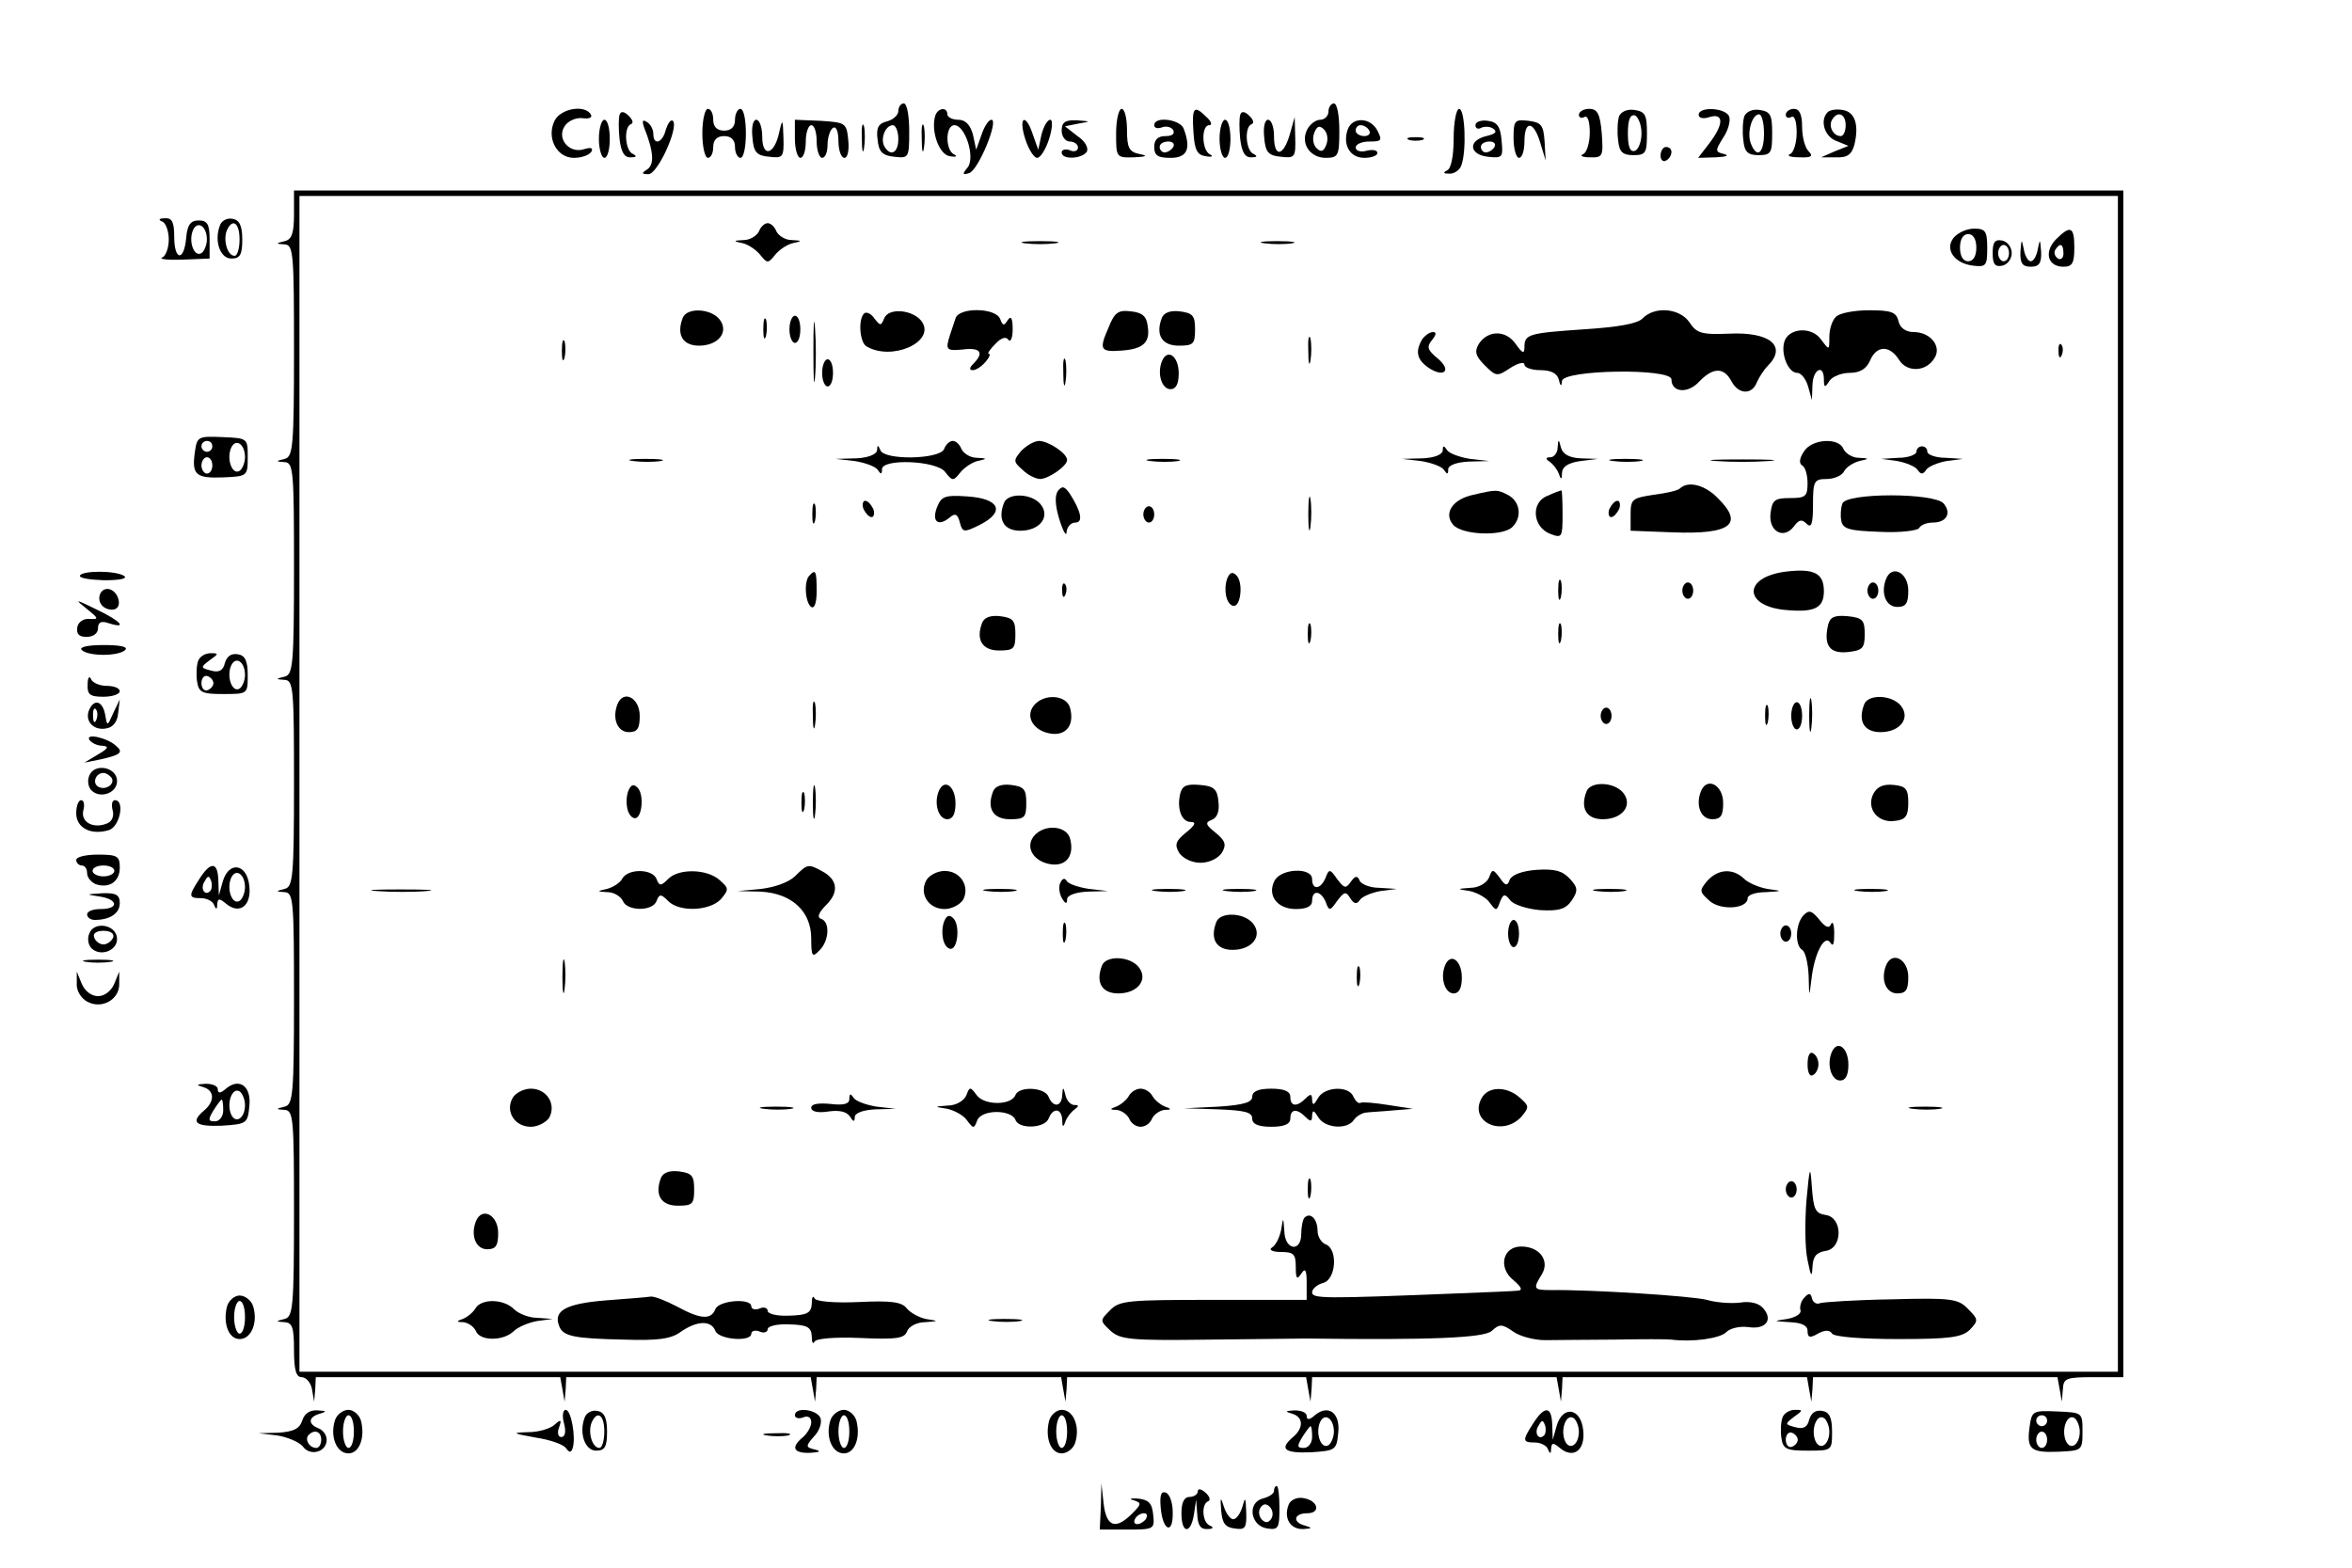<?xml version="1.0" standalone="no"?>
<!DOCTYPE svg PUBLIC "-//W3C//DTD SVG 20010904//EN"
 "http://www.w3.org/TR/2001/REC-SVG-20010904/DTD/svg10.dtd">
<svg version="1.0" xmlns="http://www.w3.org/2000/svg"
 width="432pt" height="288pt" viewBox="0 0 432 288"
 preserveAspectRatio="xMidYMid meet">

<g transform="translate(0,288) scale(0.1,-0.1)"
fill="#000000" stroke="none">
<path d="M1650 2676 c0 -7 -9 -16 -21 -19 -16 -4 -20 -12 -17 -34 2 -22 9 -29
31 -31 26 -3 27 -2 27 47 0 28 -4 51 -10 51 -5 0 -10 -6 -10 -14z m0 -51 c0
-26 -14 -33 -25 -15 -9 14 1 40 15 40 5 0 10 -11 10 -25z"/>
<path d="M2440 2675 c0 -8 -7 -15 -15 -15 -8 0 -19 -8 -24 -18 -13 -25 5 -52
34 -52 23 0 25 4 25 50 0 28 -4 50 -10 50 -5 0 -10 -7 -10 -15z m-4 -61 c-5
-13 -10 -14 -18 -6 -6 6 -8 18 -4 28 5 13 10 14 18 6 6 -6 8 -18 4 -28z"/>
<path d="M1019 2659 c-16 -31 3 -69 35 -69 14 0 28 5 32 11 4 7 0 9 -13 5 -27
-9 -51 19 -36 42 6 10 21 16 32 15 13 -2 20 1 16 7 -11 18 -54 11 -66 -11z"/>
<path d="M1138 2669 c-2 -6 -2 -26 0 -45 3 -24 9 -34 21 -33 10 0 11 2 4 6
-15 5 -18 50 -4 55 5 2 3 8 -4 15 -9 9 -15 9 -17 2z"/>
<path d="M1290 2635 c0 -25 5 -45 10 -45 6 0 10 9 10 20 0 13 7 20 20 20 13 0
20 -7 20 -20 0 -11 5 -20 10 -20 6 0 10 20 10 45 0 25 -4 45 -10 45 -5 0 -10
-9 -10 -20 0 -13 -7 -20 -20 -20 -13 0 -20 7 -20 20 0 11 -4 20 -10 20 -5 0
-10 -20 -10 -45z"/>
<path d="M1718 2668 c-9 -28 7 -73 27 -75 11 -2 14 0 8 3 -17 7 -17 54 0 54
20 0 39 -60 24 -78 -10 -12 -9 -14 3 -10 17 5 55 98 41 98 -5 0 -13 -12 -18
-27 l-10 -28 -6 28 c-5 18 -14 27 -27 27 -11 0 -20 5 -20 10 0 14 -17 12 -22
-2z"/>
<path d="M2050 2635 c0 -44 0 -45 33 -44 23 1 26 3 10 6 -19 4 -23 11 -23 44
0 21 -4 39 -10 39 -5 0 -10 -20 -10 -45z"/>
<path d="M2192 2638 c2 -34 7 -43 23 -45 11 -2 14 0 8 3 -16 7 -17 54 -2 54 6
0 4 7 -5 15 -23 23 -27 18 -24 -27z"/>
<path d="M2278 2669 c-2 -6 -2 -26 0 -45 3 -24 9 -34 21 -33 10 0 11 2 4 6
-15 5 -18 50 -4 55 5 2 3 8 -4 15 -9 9 -15 9 -17 2z"/>
<path d="M2670 2626 c0 -34 -5 -56 -12 -59 -8 -4 -7 -6 3 -6 9 -1 20 6 23 15
10 26 7 104 -4 104 -5 0 -10 -24 -10 -54z"/>
<path d="M2900 2669 c0 -5 5 -7 10 -4 6 4 10 -8 10 -29 0 -19 -6 -37 -12 -39
-7 -3 -2 -6 12 -6 24 -1 25 2 22 44 -3 36 -8 45 -23 45 -10 0 -19 -5 -19 -11z"/>
<path d="M2974 2667 c-3 -9 -4 -28 -2 -44 2 -22 8 -28 28 -28 23 0 25 4 25 40
0 34 -3 40 -23 43 -13 2 -24 -3 -28 -11z m41 -32 c0 -16 -6 -30 -12 -32 -9 -3
-13 7 -13 32 0 25 4 35 13 33 6 -3 12 -17 12 -33z"/>
<path d="M3120 2669 c0 -6 9 -8 20 -4 27 8 26 -14 -1 -49 l-20 -26 33 1 c18 1
25 3 15 6 -17 4 -17 6 -2 30 9 13 14 31 11 39 -6 16 -56 19 -56 3z"/>
<path d="M3204 2667 c-3 -9 -4 -28 -2 -44 2 -22 8 -28 28 -28 23 0 25 4 25 40
0 34 -3 40 -23 43 -13 2 -24 -3 -28 -11z m36 -32 c0 -37 -13 -47 -24 -19 -8
20 2 54 15 54 5 0 9 -16 9 -35z"/>
<path d="M3280 2669 c0 -5 5 -7 10 -4 6 4 10 -8 10 -29 0 -19 -6 -37 -12 -39
-7 -3 0 -6 17 -6 22 -1 26 2 17 11 -7 7 -12 27 -12 45 0 23 -5 33 -15 33 -8 0
-15 -5 -15 -11z"/>
<path d="M3357 2674 c-15 -15 -6 -45 16 -53 l22 -9 -25 -10 -25 -11 27 0 c21
-1 29 5 34 23 9 37 1 61 -22 64 -11 2 -23 0 -27 -4z m33 -24 c0 -11 -4 -20 -9
-20 -14 0 -23 18 -16 30 10 17 25 11 25 -10z"/>
<path d="M1100 2625 c0 -19 5 -35 10 -35 6 0 10 16 10 35 0 19 -4 35 -10 35
-5 0 -10 -16 -10 -35z"/>
<path d="M1183 2646 c18 -45 19 -68 6 -77 -11 -7 -11 -9 2 -9 17 0 56 86 45
98 -4 3 -9 -4 -13 -16 -6 -25 -23 -30 -23 -8 0 8 -5 18 -12 22 -8 5 -9 2 -5
-10z"/>
<path d="M1382 2628 c2 -28 8 -34 31 -36 25 -3 27 -1 26 35 -1 35 -2 36 -8 9
-9 -41 -31 -46 -31 -7 0 17 -5 31 -11 31 -6 0 -9 -14 -7 -32z"/>
<path d="M1460 2625 c0 -19 5 -35 10 -35 6 0 10 14 10 30 0 17 5 30 10 30 6 0
10 -13 10 -30 0 -16 5 -30 10 -30 6 0 10 11 10 24 0 14 5 28 10 31 6 4 10 -7
10 -24 0 -17 5 -31 11 -31 6 0 9 14 7 33 -3 31 -5 32 -50 35 l-48 2 0 -35z"/>
<path d="M1583 2625 c0 -22 2 -30 4 -17 2 12 2 30 0 40 -3 9 -5 -1 -4 -23z"/>
<path d="M1693 2625 c0 -22 2 -30 4 -17 2 12 2 30 0 40 -3 9 -5 -1 -4 -23z"/>
<path d="M1883 2625 c6 -19 16 -35 22 -35 6 0 16 16 22 35 6 19 7 35 2 35 -5
0 -12 -12 -16 -27 l-6 -28 -10 28 c-13 40 -27 33 -14 -8z"/>
<path d="M1950 2640 c0 -11 7 -20 15 -20 8 0 15 -5 15 -11 0 -6 -7 -9 -15 -5
-8 3 -15 1 -15 -4 0 -14 37 -12 46 1 4 7 -3 20 -17 29 l-23 18 25 5 c23 4 23
4 -3 6 -22 1 -28 -4 -28 -19z"/>
<path d="M2120 2650 c0 -5 6 -7 14 -4 8 3 17 1 21 -5 3 -7 -2 -11 -14 -11 -14
0 -21 -6 -21 -20 0 -16 7 -20 30 -20 31 0 38 17 24 54 -7 17 -54 23 -54 6z
m35 -40 c-3 -5 -10 -10 -16 -10 -5 0 -9 5 -9 10 0 6 7 10 16 10 8 0 12 -4 9
-10z"/>
<path d="M2240 2625 c0 -19 5 -35 10 -35 6 0 10 16 10 35 0 19 -4 35 -10 35
-5 0 -10 -16 -10 -35z"/>
<path d="M2322 2628 c2 -28 8 -34 31 -36 25 -3 27 -1 26 35 l-1 38 -9 -32
c-12 -41 -29 -43 -29 -3 0 17 -5 30 -11 30 -6 0 -9 -14 -7 -32z"/>
<path d="M2475 2641 c-9 -28 5 -51 31 -51 13 0 24 4 24 9 0 5 -9 7 -20 4 -11
-3 -20 0 -20 6 0 6 11 11 25 11 23 0 24 2 15 20 -13 25 -47 26 -55 1z m40 -1
c3 -5 -1 -10 -9 -10 -9 0 -16 5 -16 10 0 6 4 10 9 10 6 0 13 -4 16 -10z"/>
<path d="M2710 2650 c0 -6 5 -8 10 -5 6 3 16 3 22 -1 9 -6 5 -10 -12 -14 -34
-8 -32 -34 3 -38 27 -3 28 -1 25 30 -2 25 -8 34 -25 36 -13 2 -23 -2 -23 -8z
m35 -40 c-3 -5 -10 -10 -16 -10 -5 0 -9 5 -9 10 0 6 7 10 16 10 8 0 12 -4 9
-10z"/>
<path d="M2780 2626 c0 -20 5 -36 10 -36 6 0 10 14 10 30 0 40 17 38 29 -2
l10 -33 -2 35 c-2 30 -6 35 -29 38 -26 3 -28 1 -28 -32z"/>
<path d="M2588 2623 c6 -2 18 -2 25 0 6 3 1 5 -13 5 -14 0 -19 -2 -12 -5z"/>
<path d="M3050 2594 c0 -8 5 -12 10 -9 6 3 10 10 10 16 0 5 -4 9 -10 9 -5 0
-10 -7 -10 -16z"/>
<path d="M540 2486 c0 -34 -4 -46 -17 -49 -17 -4 -17 -5 0 -6 16 -1 17 -17 17
-195 0 -177 -2 -195 -17 -199 -17 -4 -17 -5 0 -6 16 -1 17 -17 17 -195 0 -177
-2 -195 -17 -199 -17 -4 -17 -5 0 -6 16 -1 17 -17 17 -190 0 -172 -2 -190 -17
-194 -17 -4 -17 -5 0 -6 16 -1 17 -17 17 -195 0 -177 -2 -195 -17 -199 -17 -4
-17 -5 0 -6 16 -1 17 -17 17 -190 0 -172 -2 -190 -17 -194 -17 -4 -17 -5 0 -6
14 -1 17 -10 17 -51 0 -37 4 -50 14 -50 8 0 17 -10 19 -22 l4 -23 2 23 1 22
224 0 225 0 4 -22 4 -23 2 23 1 22 224 0 225 0 4 -22 4 -23 2 23 1 22 224 0
225 0 4 -23 4 -22 2 23 1 22 219 0 220 0 4 -23 4 -22 2 23 1 22 224 0 225 0 4
-22 4 -23 2 23 1 22 224 0 225 0 4 -23 4 -22 2 23 1 22 224 0 225 0 4 -22 4
-23 2 23 c1 20 6 22 56 22 l55 0 0 1090 0 1090 -1680 0 -1680 0 0 -44z m3350
-1046 l0 -1080 -1670 0 -1670 0 0 1080 0 1080 1670 0 1670 0 0 -1080z"/>
<path d="M1394 2455 c-4 -8 -16 -16 -28 -16 -20 -1 -20 -2 -1 -6 11 -3 25 -13
32 -22 12 -15 14 -15 26 0 7 9 21 19 32 22 19 4 19 5 -1 6 -12 0 -24 8 -28 16
-3 8 -10 15 -16 15 -6 0 -13 -7 -16 -15z"/>
<path d="M3589 2444 c-18 -21 0 -48 35 -52 24 -3 26 0 26 32 0 31 -3 36 -24
36 -13 0 -29 -7 -37 -16z m41 -19 c0 -16 -6 -25 -15 -25 -9 0 -15 9 -15 25 0
16 6 25 15 25 9 0 15 -9 15 -25z"/>
<path d="M3776 2440 c-22 -23 -15 -50 14 -50 16 0 20 6 20 35 0 39 -7 42 -34
15z m14 -26 c0 -8 -5 -12 -10 -9 -6 4 -8 11 -5 16 9 14 15 11 15 -7z"/>
<path d="M1883 2433 c15 -2 39 -2 55 0 15 2 2 4 -28 4 -30 0 -43 -2 -27 -4z"/>
<path d="M2323 2433 c15 -2 37 -2 50 0 12 2 0 4 -28 4 -27 0 -38 -2 -22 -4z"/>
<path d="M3660 2415 c0 -20 4 -26 18 -23 9 2 17 12 17 23 0 11 -8 21 -17 23
-14 3 -18 -3 -18 -23z m30 0 c0 -8 -4 -15 -10 -15 -5 0 -10 7 -10 15 0 8 5 15
10 15 6 0 10 -7 10 -15z"/>
<path d="M3711 2418 c-1 -22 4 -28 19 -28 15 0 20 6 19 28 -2 23 -2 24 -6 5
-2 -13 -8 -23 -13 -23 -5 0 -11 10 -13 23 -4 19 -4 18 -6 -5z"/>
<path d="M1494 2235 c0 -49 1 -71 3 -48 2 23 2 64 0 90 -2 26 -3 8 -3 -42z"/>
<path d="M1254 2296 c-12 -31 0 -51 30 -51 36 0 56 26 37 49 -17 20 -60 21
-67 2z"/>
<path d="M1587 2304 c-11 -11 -8 -52 4 -60 46 -28 126 7 103 44 -15 23 -62 28
-70 7 -6 -14 -7 -14 -18 0 -6 9 -15 13 -19 9z"/>
<path d="M1755 2295 c-3 -8 -7 -22 -10 -30 -9 -28 -7 -30 24 -27 32 4 39 -6
19 -26 -8 -8 -8 -12 -1 -12 6 0 16 7 23 15 7 8 10 15 6 15 -3 0 2 8 12 18 11
12 20 14 24 8 4 -6 8 3 8 19 0 20 -3 26 -9 17 -7 -11 -9 -11 -14 2 -8 21 -76
22 -82 1z"/>
<path d="M2036 2278 c-18 -41 -15 -45 25 -42 39 3 52 15 47 45 -2 18 -10 25
-31 27 -23 3 -30 -2 -41 -30z"/>
<path d="M2134 2296 c-12 -31 0 -51 31 -51 27 0 30 3 30 30 0 25 -4 30 -28 33
-17 2 -29 -2 -33 -12z"/>
<path d="M3017 2295 c-10 -10 -46 -16 -108 -20 -102 -7 -109 -9 -109 -33 0
-13 -4 -11 -16 6 -18 26 -51 26 -68 0 -8 -14 -6 -22 11 -39 21 -21 23 -21 47
-5 14 9 26 12 26 6 0 -5 13 -10 29 -10 20 0 31 -6 34 -17 3 -13 5 -14 6 -3 1
21 201 24 201 3 0 -24 30 -27 51 -4 25 26 45 27 59 1 13 -25 38 -26 47 -2 4 9
13 23 20 30 36 36 4 63 -72 59 -50 -2 -59 1 -72 21 -18 26 -64 30 -86 7z"/>
<path d="M3372 2298 c-7 -7 -12 -23 -12 -37 0 -25 0 -25 -15 -5 -17 25 -61 22
-68 -5 -6 -23 8 -56 24 -56 7 0 16 -11 20 -25 l7 -25 1 28 c1 29 21 39 21 10
0 -15 2 -16 10 -3 5 8 22 15 37 15 19 0 31 7 38 23 12 28 36 28 53 1 15 -24
50 -22 65 3 14 21 -7 48 -38 48 -14 0 -25 7 -28 20 -4 17 -14 20 -54 20 -27 0
-54 -5 -61 -12z"/>
<path d="M1402 2275 c0 -16 2 -22 5 -12 2 9 2 23 0 30 -3 6 -5 -1 -5 -18z"/>
<path d="M1450 2275 c0 -14 5 -25 10 -25 6 0 10 11 10 25 0 14 -4 25 -10 25
-5 0 -10 -11 -10 -25z"/>
<path d="M2403 2235 c0 -22 2 -30 4 -17 2 12 2 30 0 40 -3 9 -5 -1 -4 -23z"/>
<path d="M2613 2258 c-14 -23 -11 -38 10 -53 29 -20 45 -6 17 17 -18 15 -20
21 -10 33 8 10 9 15 2 15 -6 0 -14 -6 -19 -12z"/>
<path d="M1032 2235 c0 -16 2 -22 5 -12 2 9 2 23 0 30 -3 6 -5 -1 -5 -18z"/>
<path d="M3781 2234 c0 -11 3 -14 6 -6 3 7 2 16 -1 19 -3 4 -6 -2 -5 -13z"/>
<path d="M1953 2195 c0 -22 2 -30 4 -17 2 12 2 30 0 40 -3 9 -5 -1 -4 -23z"/>
<path d="M2134 2216 c-9 -23 0 -51 16 -51 10 0 15 10 15 29 0 32 -21 47 -31
22z"/>
<path d="M1510 2195 c0 -14 5 -25 10 -25 6 0 10 11 10 25 0 14 -4 25 -10 25
-5 0 -10 -11 -10 -25z"/>
<path d="M1734 2055 c-8 -19 -110 -21 -117 -2 -4 10 -6 10 -6 0 -1 -8 -17 -14
-38 -15 l-38 -1 35 -4 c19 -3 38 -10 42 -16 6 -9 8 -9 8 1 0 20 100 16 116 -5
13 -17 15 -17 27 -2 7 9 21 19 32 22 19 4 19 5 -1 6 -12 0 -24 8 -28 16 -3 8
-10 15 -16 15 -6 0 -13 -7 -16 -15z"/>
<path d="M1876 2052 c-15 -18 -15 -20 2 -35 10 -10 25 -17 33 -17 16 1 49 24
49 35 0 12 -33 34 -51 35 -9 0 -23 -8 -33 -18z"/>
<path d="M2861 2058 c0 -10 -7 -18 -13 -18 -9 0 -10 -3 -2 -8 6 -4 14 -14 17
-22 4 -12 6 -12 6 2 1 11 12 18 34 21 l32 4 -32 1 c-21 1 -33 8 -36 20 -4 16
-5 16 -6 0z"/>
<path d="M3313 2050 c-8 -12 -9 -21 -3 -25 6 -3 10 -18 10 -33 0 -24 -4 -27
-32 -27 -29 0 -33 -4 -36 -28 -4 -33 24 -49 43 -24 9 12 14 14 23 5 9 -9 12
-1 12 35 0 43 2 47 25 47 13 0 28 6 32 14 4 8 17 16 28 19 19 4 19 5 -1 6 -12
0 -24 8 -28 16 -8 22 -59 19 -73 -5z"/>
<path d="M2650 2053 c0 -8 -15 -14 -37 -15 l-38 -1 35 -4 c19 -3 38 -10 42
-16 6 -9 8 -9 8 1 0 7 15 13 38 14 l37 1 -35 4 c-19 3 -38 10 -42 16 -6 9 -8
9 -8 0z"/>
<path d="M3520 2050 c0 -5 -15 -11 -32 -11 l-33 -2 30 -4 c16 -3 33 -10 37
-16 6 -9 10 -9 16 0 4 6 21 13 37 16 l30 4 -32 2 c-18 0 -33 6 -33 11 0 6 -4
10 -10 10 -5 0 -10 -4 -10 -10z"/>
<path d="M1163 2033 c15 -2 37 -2 50 0 12 2 0 4 -28 4 -27 0 -38 -2 -22 -4z"/>
<path d="M2113 2033 c15 -2 37 -2 50 0 12 2 0 4 -28 4 -27 0 -38 -2 -22 -4z"/>
<path d="M2963 2033 c15 -2 37 -2 50 0 12 2 0 4 -28 4 -27 0 -38 -2 -22 -4z"/>
<path d="M3153 2033 c26 -2 68 -2 95 0 26 2 4 3 -48 3 -52 0 -74 -1 -47 -3z"/>
<path d="M1943 1978 c-6 -9 -5 -27 3 -53 7 -22 13 -32 13 -22 1 9 8 17 16 17
15 0 11 20 -10 53 -10 14 -14 15 -22 5z"/>
<path d="M3086 1983 c-3 -4 -25 -9 -49 -12 -39 -6 -42 -8 -42 -36 l0 -30 78
-3 c106 -4 131 15 82 63 -23 24 -54 32 -69 18z"/>
<path d="M2403 1935 c0 -27 2 -38 4 -22 2 15 2 37 0 50 -2 12 -4 0 -4 -28z"/>
<path d="M2706 1971 c-38 -8 -55 -34 -37 -55 16 -19 91 -22 109 -4 18 18 14
46 -7 58 -21 11 -22 11 -65 1z"/>
<path d="M2842 1969 c-31 -12 -27 -58 6 -70 21 -8 22 -6 22 36 0 25 -1 45 -2
44 -2 0 -13 -4 -26 -10z"/>
<path d="M1721 1948 c-10 -26 2 -36 23 -19 10 9 15 7 19 -9 5 -18 7 -19 37 -4
47 24 36 48 -23 52 -42 3 -48 0 -56 -20z"/>
<path d="M1844 1956 c-12 -31 0 -51 30 -51 36 0 56 26 37 49 -17 20 -60 21
-67 2z"/>
<path d="M3384 1955 c-3 -8 -4 -22 -2 -32 3 -15 15 -18 70 -20 37 -2 70 2 73
7 3 6 15 10 25 10 25 0 35 17 20 35 -17 20 -179 20 -186 0z"/>
<path d="M1492 1935 c0 -16 2 -22 5 -12 2 9 2 23 0 30 -3 6 -5 -1 -5 -18z"/>
<path d="M1586 1945 c4 -8 10 -15 15 -15 4 0 6 7 3 15 -4 8 -10 15 -15 15 -4
0 -6 -7 -3 -15z"/>
<path d="M2956 1945 c-3 -8 -1 -15 3 -15 5 0 11 7 15 15 3 8 1 15 -3 15 -5 0
-11 -7 -15 -15z"/>
<path d="M2100 1935 c0 -8 5 -15 10 -15 6 0 10 7 10 15 0 8 -4 15 -10 15 -5 0
-10 -7 -10 -15z"/>
<path d="M3281 1830 c-82 -10 -79 -66 4 -71 49 -4 65 5 65 35 0 33 -18 42 -69
36z"/>
<path d="M1487 1823 c-11 -10 -8 -51 3 -58 6 -4 10 8 10 29 0 37 -2 41 -13 29z"/>
<path d="M2254 1817 c-7 -20 -2 -47 11 -50 14 -3 19 43 6 56 -7 7 -12 6 -17
-6z"/>
<path d="M3464 1816 c-10 -26 0 -51 21 -51 16 0 20 7 20 30 0 33 -30 49 -41
21z"/>
<path d="M2862 1795 c0 -16 2 -22 5 -12 2 9 2 23 0 30 -3 6 -5 -1 -5 -18z"/>
<path d="M1951 1794 c0 -11 3 -14 6 -6 3 7 2 16 -1 19 -3 4 -6 -2 -5 -13z"/>
<path d="M3090 1795 c0 -8 5 -15 10 -15 6 0 10 7 10 15 0 8 -4 15 -10 15 -5 0
-10 -7 -10 -15z"/>
<path d="M3430 1795 c0 -8 5 -15 10 -15 6 0 10 7 10 15 0 8 -4 15 -10 15 -5 0
-10 -7 -10 -15z"/>
<path d="M1804 1736 c-12 -31 0 -51 31 -51 27 0 30 3 30 30 0 25 -4 30 -28 33
-17 2 -29 -2 -33 -12z"/>
<path d="M3358 1733 c-9 -38 2 -54 35 -51 28 3 32 7 32 33 0 26 -4 30 -31 33
-24 2 -32 -1 -36 -15z"/>
<path d="M2402 1715 c0 -16 2 -22 5 -12 2 9 2 23 0 30 -3 6 -5 -1 -5 -18z"/>
<path d="M2862 1715 c0 -16 2 -22 5 -12 2 9 2 23 0 30 -3 6 -5 -1 -5 -18z"/>
<path d="M3323 1565 c0 -27 2 -38 4 -22 2 15 2 37 0 50 -2 12 -4 0 -4 -28z"/>
<path d="M1134 1586 c-10 -26 0 -51 21 -51 16 0 20 7 20 30 0 33 -30 49 -41
21z"/>
<path d="M1493 1565 c0 -22 2 -30 4 -17 2 12 2 30 0 40 -3 9 -5 -1 -4 -23z"/>
<path d="M1899 1584 c-17 -21 0 -48 33 -52 28 -3 42 18 33 49 -8 23 -48 25
-66 3z"/>
<path d="M3424 1586 c-12 -31 0 -51 30 -51 36 0 56 26 37 49 -17 20 -60 21
-67 2z"/>
<path d="M3242 1565 c0 -16 2 -22 5 -12 2 9 2 23 0 30 -3 6 -5 -1 -5 -18z"/>
<path d="M3290 1565 c0 -14 5 -25 10 -25 6 0 10 11 10 25 0 14 -4 25 -10 25
-5 0 -10 -11 -10 -25z"/>
<path d="M2940 1565 c0 -8 5 -15 10 -15 6 0 10 7 10 15 0 8 -4 15 -10 15 -5 0
-10 -7 -10 -15z"/>
<path d="M1493 1405 c0 -27 2 -38 4 -22 2 15 2 37 0 50 -2 12 -4 0 -4 -28z"/>
<path d="M1154 1427 c-7 -20 -2 -47 11 -50 14 -3 19 43 6 56 -7 7 -12 6 -17
-6z"/>
<path d="M1724 1426 c-9 -23 0 -51 16 -51 10 0 15 10 15 29 0 32 -21 47 -31
22z"/>
<path d="M1824 1426 c-12 -31 0 -51 31 -51 27 0 30 3 30 30 0 25 -4 30 -28 33
-17 2 -29 -2 -33 -12z"/>
<path d="M2168 1423 c-7 -28 2 -53 19 -53 11 0 8 -6 -8 -19 -20 -16 -22 -23
-13 -38 7 -10 23 -18 39 -18 16 0 32 8 39 18 9 15 7 22 -11 37 -19 15 -20 19
-7 24 10 4 14 16 12 33 -2 23 -8 29 -34 31 -24 2 -32 -1 -36 -15z"/>
<path d="M2914 1426 c-12 -31 0 -51 30 -51 36 0 56 26 37 49 -17 20 -60 21
-67 2z"/>
<path d="M3124 1426 c-10 -26 0 -51 21 -51 16 0 20 7 20 30 0 33 -30 49 -41
21z"/>
<path d="M3441 1422 c-14 -27 8 -55 40 -50 19 2 24 9 24 33 0 25 -4 31 -27 33
-18 2 -30 -3 -37 -16z"/>
<path d="M1472 1405 c0 -16 2 -22 5 -12 2 9 2 23 0 30 -3 6 -5 -1 -5 -18z"/>
<path d="M1899 1344 c-17 -21 0 -48 33 -52 28 -3 42 18 33 49 -8 23 -48 25
-66 3z"/>
<path d="M1461 1271 c-12 -12 -38 -21 -63 -24 l-43 -4 42 -1 c57 -3 93 -36 93
-86 0 -33 2 -36 15 -22 18 17 20 53 3 58 -8 3 -4 12 10 26 24 24 20 47 -9 62
-24 13 -26 13 -48 -9z"/>
<path d="M2822 1282 c-26 -2 -45 -9 -49 -18 -4 -12 -8 -12 -18 3 -13 17 -14
17 -20 1 -4 -10 -19 -19 -34 -19 -26 -2 -26 -2 -1 -6 13 -3 30 -12 36 -21 12
-16 13 -16 19 1 6 15 9 16 19 3 6 -8 31 -16 55 -18 35 -2 47 2 58 18 12 18 11
24 -4 40 -14 15 -29 18 -61 16z"/>
<path d="M1143 1266 c-4 -8 -17 -16 -28 -19 -19 -4 -19 -5 1 -6 12 0 24 -8 28
-16 7 -19 55 -20 62 0 5 13 8 13 21 0 20 -21 76 -19 97 3 15 18 15 20 -2 35
-23 21 -76 22 -95 2 -13 -13 -16 -13 -21 0 -7 19 -52 20 -63 1z"/>
<path d="M1701 1262 c-13 -25 5 -52 34 -52 13 0 28 8 34 17 13 25 -5 53 -34
53 -13 0 -29 -8 -34 -18z"/>
<path d="M2341 1262 c-14 -27 5 -52 39 -52 20 0 30 5 30 15 0 21 16 19 25 -2
6 -17 8 -17 21 2 13 17 16 18 24 5 7 -11 12 -12 18 -3 4 6 21 13 37 16 l30 4
-32 2 c-17 0 -34 7 -36 14 -4 9 -8 8 -16 -3 -9 -13 -12 -12 -25 5 -13 19 -15
19 -21 3 -9 -22 -25 -24 -25 -3 0 22 -57 20 -69 -3z"/>
<path d="M3136 1262 c-15 -18 -15 -20 4 -37 20 -18 70 -15 70 5 0 6 15 11 33
11 32 2 32 2 3 6 -16 3 -35 11 -43 19 -20 19 -47 18 -67 -4z"/>
<path d="M1947 1257 c-3 -7 -1 -20 4 -28 6 -10 9 -10 9 -1 0 7 15 13 38 14
l37 1 -35 4 c-19 3 -38 9 -41 15 -4 6 -8 4 -12 -5z"/>
<path d="M693 1243 c26 -2 67 -2 90 0 23 2 2 3 -48 3 -49 0 -68 -1 -42 -3z"/>
<path d="M1813 1243 c15 -2 37 -2 50 0 12 2 0 4 -28 4 -27 0 -38 -2 -22 -4z"/>
<path d="M2123 1243 c15 -2 37 -2 50 0 12 2 0 4 -28 4 -27 0 -38 -2 -22 -4z"/>
<path d="M2253 1243 c15 -2 37 -2 50 0 12 2 0 4 -28 4 -27 0 -38 -2 -22 -4z"/>
<path d="M2933 1243 c15 -2 37 -2 50 0 12 2 0 4 -28 4 -27 0 -38 -2 -22 -4z"/>
<path d="M3413 1243 c15 -2 37 -2 50 0 12 2 0 4 -28 4 -27 0 -38 -2 -22 -4z"/>
<path d="M3313 1199 c-15 -15 -17 -55 -3 -64 6 -3 11 -25 12 -48 1 -40 1 -40
5 -7 5 47 24 85 35 68 5 -8 7 -2 7 17 0 17 -3 24 -6 17 -3 -8 -10 -6 -21 8
-14 17 -19 19 -29 9z"/>
<path d="M1734 1187 c-7 -20 -2 -47 11 -50 14 -3 19 43 6 56 -7 7 -12 6 -17
-6z"/>
<path d="M2234 1186 c-12 -31 0 -51 30 -51 36 0 56 26 37 49 -17 20 -60 21
-67 2z"/>
<path d="M1952 1165 c0 -16 2 -22 5 -12 2 9 2 23 0 30 -3 6 -5 -1 -5 -18z"/>
<path d="M2770 1165 c0 -14 5 -25 10 -25 6 0 10 11 10 25 0 14 -4 25 -10 25
-5 0 -10 -11 -10 -25z"/>
<path d="M3270 1165 c0 -8 5 -15 10 -15 6 0 10 7 10 15 0 8 -4 15 -10 15 -5 0
-10 -7 -10 -15z"/>
<path d="M1033 1085 c0 -27 2 -38 4 -22 2 15 2 37 0 50 -2 12 -4 0 -4 -28z"/>
<path d="M2024 1106 c-12 -31 0 -51 30 -51 36 0 56 26 37 49 -17 20 -60 21
-67 2z"/>
<path d="M2654 1106 c-9 -23 0 -51 16 -51 10 0 15 10 15 29 0 32 -21 47 -31
22z"/>
<path d="M3464 1106 c-10 -26 0 -51 21 -51 16 0 20 7 20 30 0 33 -30 49 -41
21z"/>
<path d="M2492 1085 c0 -16 2 -22 5 -12 2 9 2 23 0 30 -3 6 -5 -1 -5 -18z"/>
<path d="M3364 946 c-9 -23 0 -51 16 -51 10 0 15 10 15 29 0 32 -21 47 -31 22z"/>
<path d="M3320 925 c0 -15 4 -24 10 -20 6 3 10 12 10 20 0 8 -4 17 -10 20 -6
4 -10 -5 -10 -20z"/>
<path d="M941 862 c-13 -25 5 -52 34 -52 13 0 28 8 34 17 13 25 -5 53 -34 53
-13 0 -29 -8 -34 -18z"/>
<path d="M1775 868 c-4 -10 -19 -19 -34 -19 -26 -2 -26 -2 -1 -6 13 -3 30 -12
36 -21 12 -16 13 -16 19 0 8 20 62 20 70 1 6 -18 54 -16 61 2 8 21 24 19 25
-2 0 -14 2 -15 6 -3 3 8 11 18 17 22 8 6 8 8 -1 8 -6 0 -14 8 -16 18 -4 16 -5
16 -6 0 -1 -22 -17 -23 -25 -3 -7 18 -55 20 -61 3 -8 -19 -57 -19 -71 0 -12
16 -13 16 -19 0z"/>
<path d="M2073 866 c-4 -7 -15 -16 -23 -19 -12 -4 -12 -6 1 -6 9 -1 19 -8 23
-16 3 -8 12 -15 21 -15 9 0 18 7 21 15 4 8 14 15 23 16 13 0 13 2 1 6 -8 3
-19 12 -23 19 -4 8 -14 14 -22 14 -8 0 -18 -6 -22 -14z"/>
<path d="M2300 865 c0 -10 -16 -15 -62 -18 l-63 -3 63 -2 c48 -2 62 -5 62 -17
0 -10 11 -15 35 -15 24 0 35 5 35 15 0 18 12 19 28 3 9 -9 12 -9 12 3 1 10 3
10 11 -3 12 -21 54 -24 66 -5 4 6 14 12 21 13 6 1 29 2 50 4 l37 3 -45 7 c-25
4 -48 6 -51 4 -4 -2 -9 3 -13 11 -8 21 -53 19 -65 -2 -8 -14 -10 -14 -11 -4 0
12 -3 12 -12 3 -16 -16 -28 -15 -28 3 0 10 -11 15 -35 15 -24 0 -35 -5 -35
-15z"/>
<path d="M2721 862 c-23 -43 38 -71 73 -34 15 18 15 20 -2 35 -24 22 -59 22
-71 -1z"/>
<path d="M1560 861 c0 -9 -10 -12 -35 -9 -22 2 -35 0 -35 -7 0 -7 12 -10 31
-7 20 3 34 0 40 -9 6 -10 9 -11 9 -1 0 7 15 13 38 14 l37 1 -35 4 c-19 3 -38
10 -42 16 -6 9 -8 8 -8 -2z"/>
<path d="M1403 843 c15 -2 37 -2 50 0 12 2 0 4 -28 4 -27 0 -38 -2 -22 -4z"/>
<path d="M3513 843 c15 -2 37 -2 50 0 12 2 0 4 -28 4 -27 0 -38 -2 -22 -4z"/>
<path d="M3318 675 c-3 -38 -3 -88 2 -110 6 -30 8 -33 9 -13 1 20 7 27 24 30
32 4 32 62 0 66 -19 3 -22 11 -25 50 -3 43 -4 41 -10 -23z"/>
<path d="M1214 716 c-12 -31 0 -51 31 -51 27 0 30 3 30 30 0 25 -4 30 -28 33
-17 2 -29 -2 -33 -12z"/>
<path d="M2402 695 c0 -16 2 -22 5 -12 2 9 2 23 0 30 -3 6 -5 -1 -5 -18z"/>
<path d="M3280 695 c0 -8 5 -15 10 -15 6 0 10 7 10 15 0 8 -4 15 -10 15 -5 0
-10 -7 -10 -15z"/>
<path d="M874 636 c-10 -26 0 -51 21 -51 16 0 20 7 20 30 0 33 -30 49 -41 21z"/>
<path d="M2396 643 c-3 -3 -6 -17 -6 -30 0 -34 -30 -30 -31 5 -2 27 -2 27 -6
2 -3 -14 -10 -28 -17 -32 -6 -4 1 -8 17 -8 23 0 27 -4 27 -27 0 -22 2 -25 10
-13 7 11 10 8 10 -16 l0 -32 -171 0 c-156 0 -173 -1 -190 -19 -19 -19 -19 -19
1 -38 18 -16 37 -18 182 -16 90 1 170 2 178 2 226 -3 326 1 340 14 14 13 19
13 39 -1 12 -9 39 -16 59 -16 21 0 78 1 127 1 50 1 97 1 105 0 38 -5 90 2 101
14 7 7 25 11 40 9 32 -5 46 13 28 34 -8 10 -24 14 -43 11 -17 -2 -44 0 -61 5
-26 7 -212 19 -287 18 -31 0 -33 2 -16 29 15 25 -4 51 -38 51 -34 0 -43 -39
-14 -62 14 -12 17 -18 9 -19 -8 -1 -57 -3 -109 -5 -250 -10 -270 -10 -270 2 0
6 9 14 20 17 24 6 28 62 5 71 -8 3 -15 14 -15 25 0 21 -13 35 -24 24z"/>
<path d="M3314 496 c-6 -6 -9 -17 -7 -23 2 -6 -8 -13 -24 -16 -27 -4 -27 -4 5
-6 21 -1 32 -6 32 -16 0 -12 4 -14 19 -5 13 7 22 7 26 0 4 -6 55 -10 121 -10
95 0 117 3 132 17 16 17 16 19 -3 38 -18 19 -30 21 -140 18 -66 -1 -125 -5
-132 -7 -6 -3 -13 1 -15 9 -2 10 -6 10 -14 1z"/>
<path d="M1112 491 c-73 -6 -96 -19 -85 -47 7 -19 27 -23 119 -25 62 -2 86 1
104 14 30 21 56 22 64 2 6 -16 66 -21 66 -5 0 5 7 7 15 4 8 -4 15 -1 15 4 0 6
18 10 40 9 33 -1 40 -5 41 -22 0 -11 2 -15 5 -10 2 6 37 9 84 7 66 -3 81 -1
86 12 3 9 18 17 33 17 26 2 26 2 1 6 -13 3 -29 12 -35 20 -9 11 -28 14 -88 11
-45 -2 -79 1 -81 7 -3 6 -5 1 -5 -10 -1 -17 -8 -21 -41 -22 -22 -1 -40 3 -40
9 0 5 -7 8 -15 4 -8 -3 -15 -1 -15 4 0 16 -60 11 -66 -5 -8 -20 -27 -19 -71 5
-21 11 -42 19 -48 18 -5 -1 -43 -4 -83 -7z"/>
<path d="M873 476 c-4 -7 -15 -16 -23 -19 -12 -4 -12 -6 1 -6 9 -1 19 -8 23
-16 7 -19 50 -19 69 -1 8 8 27 16 43 19 l29 4 -28 2 c-16 0 -35 8 -43 16 -19
19 -60 20 -71 1z"/>
<path d="M1823 453 c15 -2 37 -2 50 0 12 2 0 4 -28 4 -27 0 -38 -2 -22 -4z"/>
<path d="M298 2473 c6 -2 12 -17 12 -33 0 -16 -6 -31 -12 -33 -7 -3 10 -5 37
-4 l50 2 0 35 c0 28 -4 35 -20 35 -15 0 -21 -8 -23 -32 -4 -44 -22 -42 -22 2
0 27 -4 35 -17 34 -11 0 -13 -3 -5 -6z m82 -33 c0 -10 -5 -22 -10 -25 -13 -8
-24 20 -16 41 8 20 26 9 26 -16z"/>
<path d="M404 2466 c-11 -28 0 -61 21 -61 16 0 20 7 20 35 0 25 -5 36 -18 38
-9 2 -20 -3 -23 -12z m36 -26 c0 -16 -4 -30 -9 -30 -13 0 -21 27 -15 45 10 25
24 17 24 -15z"/>
<path d="M358 2050 c-6 -42 1 -49 52 -47 44 2 45 2 45 37 0 35 0 35 -46 37
-45 2 -47 1 -51 -27z m32 10 c0 -5 -4 -10 -10 -10 -5 0 -10 5 -10 10 0 6 5 10
10 10 6 0 10 -4 10 -10z m60 -20 c0 -10 -5 -22 -10 -25 -13 -8 -24 20 -16 41
8 20 26 9 26 -16z m-60 -15 c0 -8 -4 -15 -10 -15 -5 0 -10 7 -10 15 0 8 5 15
10 15 6 0 10 -7 10 -15z"/>
<path d="M147 1823 c-3 -5 17 -8 44 -9 29 0 44 3 37 8 -16 10 -75 10 -81 1z"/>
<path d="M185 1791 c-8 -15 3 -31 21 -31 9 0 14 7 12 17 -4 20 -24 28 -33 14z"/>
<path d="M160 1761 c21 -17 22 -19 5 -18 -11 1 -21 -5 -23 -15 -2 -13 3 -18
17 -18 12 0 21 6 21 16 0 11 6 14 20 9 35 -11 22 4 -22 25 -41 20 -42 20 -18
1z"/>
<path d="M150 1686 c12 -12 68 -12 80 0 6 6 -10 9 -40 9 -30 0 -45 -4 -40 -9z"/>
<path d="M364 1666 c-3 -8 -4 -25 -2 -38 3 -20 9 -23 48 -23 45 0 45 0 45 35
0 26 -5 36 -18 38 -12 2 -20 -3 -24 -16 -3 -14 -11 -18 -25 -14 -20 5 -20 6
-3 19 17 12 17 13 2 13 -10 0 -20 -6 -23 -14z m86 -26 c0 -10 -5 -22 -10 -25
-13 -8 -24 20 -16 41 8 20 26 9 26 -16z m-58 -15 c0 -5 -5 -11 -11 -13 -6 -2
-11 4 -11 13 0 9 5 15 11 13 6 -2 11 -8 11 -13z"/>
<path d="M161 1623 c-1 -19 4 -23 29 -23 17 0 30 5 30 10 0 6 -11 10 -24 10
-13 0 -27 6 -29 13 -3 6 -6 2 -6 -10z"/>
<path d="M163 1574 c-7 -20 10 -37 33 -32 12 2 20 13 21 28 l3 25 -12 -25
c-11 -25 -11 -25 -15 -2 -5 25 -21 29 -30 6z m14 -16 c-3 -8 -6 -5 -6 6 -1 11
2 17 5 13 3 -3 4 -12 1 -19z"/>
<path d="M164 1521 c4 -6 15 -11 24 -11 13 -1 11 -5 -8 -16 l-25 -15 30 6 c36
8 42 13 29 24 -15 15 -57 25 -50 12z"/>
<path d="M164 1455 c-4 -9 -2 -21 4 -27 16 -16 47 -5 47 17 0 26 -42 34 -51
10z m41 -4 c7 -12 -12 -24 -25 -16 -11 7 -4 25 10 25 5 0 11 -4 15 -9z"/>
<path d="M140 1386 c0 -27 27 -41 60 -31 20 6 30 55 11 55 -5 0 -7 -8 -4 -19
3 -11 -2 -21 -11 -24 -25 -10 -48 3 -43 24 3 11 1 19 -4 19 -5 0 -9 -11 -9
-24z"/>
<path d="M140 1300 c0 -5 5 -10 10 -10 6 0 10 -6 10 -14 0 -8 7 -16 15 -20 25
-9 45 4 45 30 0 21 -4 24 -40 24 -22 0 -40 -4 -40 -10z m70 -20 c0 -5 -9 -10
-20 -10 -11 0 -20 5 -20 10 0 6 9 10 20 10 11 0 20 -4 20 -10z"/>
<path d="M366 1265 c-20 -31 -20 -35 3 -35 11 0 22 -6 24 -12 4 -10 6 -9 6 1
1 11 4 11 16 1 25 -21 47 -4 43 32 -4 42 -38 47 -49 8 l-7 -25 -1 28 c-1 34
-14 35 -35 2z m84 -15 c0 -10 -5 -22 -10 -25 -13 -8 -24 20 -16 41 8 20 26 9
26 -16z m-64 -7 c-10 -10 -19 5 -10 18 6 11 8 11 12 0 2 -7 1 -15 -2 -18z"/>
<path d="M183 1233 c34 -5 36 -23 2 -23 -14 0 -25 -4 -25 -10 0 -5 6 -10 14
-10 28 0 46 12 46 31 0 15 -7 19 -32 18 -31 -2 -31 -2 -5 -6z"/>
<path d="M164 1165 c-4 -9 -2 -21 4 -27 16 -16 47 -5 47 17 0 26 -42 34 -51
10z m44 -7 c-3 -7 -11 -13 -18 -13 -7 0 -15 6 -17 13 -3 7 4 12 17 12 13 0 20
-5 18 -12z"/>
<path d="M158 1113 c12 -2 32 -2 45 0 12 2 2 4 -23 4 -25 0 -35 -2 -22 -4z"/>
<path d="M141 1073 c-1 -13 8 -27 19 -33 27 -15 60 4 59 33 l0 22 -9 -22 c-6
-14 -18 -23 -30 -23 -12 0 -24 9 -30 23 l-9 22 0 -22z"/>
<path d="M373 883 c21 -6 22 -26 2 -43 -26 -22 -16 -30 33 -28 45 3 47 4 50
36 4 36 -18 53 -43 32 -10 -9 -15 -9 -15 -1 0 6 -10 10 -22 10 -17 -1 -19 -2
-5 -6z m77 -33 c0 -25 -18 -36 -26 -16 -8 21 3 49 16 41 5 -3 10 -15 10 -25z
m-40 -10 c0 -11 -7 -20 -15 -20 -13 0 -13 3 -3 20 7 11 14 20 15 20 2 0 3 -9
3 -20z"/>
<path d="M417 480 c-8 -31 3 -60 23 -60 22 0 34 31 25 60 -3 11 -15 20 -25 20
-9 0 -20 -9 -23 -20z m33 -20 c0 -16 -4 -30 -10 -30 -5 0 -10 14 -10 30 0 17
5 30 10 30 6 0 10 -13 10 -30z"/>
<path d="M555 270 c-5 -15 -16 -20 -43 -22 l-37 -1 34 -4 c19 -3 40 -12 47
-20 13 -19 44 -11 44 12 0 9 -7 18 -15 21 -20 8 -19 21 3 27 13 4 12 5 -5 6
-14 1 -24 -6 -28 -19z m35 -35 c0 -8 -4 -15 -9 -15 -13 0 -22 16 -14 24 11 11
23 6 23 -9z"/>
<path d="M615 270 c-9 -29 3 -60 25 -60 20 0 31 29 23 60 -3 11 -14 20 -23 20
-10 0 -22 -9 -25 -20z m35 -20 c0 -16 -4 -30 -10 -30 -5 0 -10 14 -10 30 0 17
5 30 10 30 6 0 10 -13 10 -30z"/>
<path d="M1036 265 c4 -15 2 -25 -5 -25 -6 0 -8 8 -4 18 5 14 3 15 -8 5 -7 -7
-29 -14 -48 -14 -32 -1 -31 -2 13 -10 27 -4 52 -13 56 -20 6 -8 9 -8 12 1 6
20 -3 70 -13 70 -5 0 -7 -11 -3 -25z"/>
<path d="M1074 276 c-11 -28 0 -61 21 -61 16 0 20 7 20 35 0 25 -5 36 -18 38
-9 2 -20 -3 -23 -12z m36 -26 c0 -16 -4 -30 -9 -30 -13 0 -21 27 -15 45 10 25
24 17 24 -15z"/>
<path d="M1460 280 c0 -5 7 -7 15 -4 9 4 15 0 15 -9 0 -8 -7 -20 -15 -27 -23
-19 -18 -30 13 -29 18 1 21 3 9 6 -17 4 -18 6 -2 24 10 10 15 25 12 34 -7 16
-47 21 -47 5z"/>
<path d="M1525 270 c-9 -29 3 -60 25 -60 20 0 31 29 23 60 -3 11 -14 20 -23
20 -10 0 -22 -9 -25 -20z m35 -20 c0 -16 -4 -30 -10 -30 -5 0 -10 14 -10 30 0
17 5 30 10 30 6 0 10 -13 10 -30z"/>
<path d="M1927 270 c-8 -31 3 -60 23 -60 10 0 22 9 25 20 9 29 -3 60 -25 60
-9 0 -20 -9 -23 -20z m33 -20 c0 -16 -4 -30 -10 -30 -5 0 -10 14 -10 30 0 17
5 30 10 30 6 0 10 -13 10 -30z"/>
<path d="M2373 283 c21 -6 22 -26 2 -43 -26 -22 -16 -30 33 -28 45 3 47 4 50
36 4 36 -18 53 -43 32 -10 -9 -15 -9 -15 -1 0 6 -10 10 -22 10 -17 -1 -19 -2
-5 -6z m77 -33 c0 -10 -5 -22 -10 -25 -13 -8 -24 20 -16 41 8 20 26 9 26 -16z
m-40 -10 c0 -11 -7 -20 -15 -20 -13 0 -13 3 -3 20 7 11 14 20 15 20 2 0 3 -9
3 -20z"/>
<path d="M2816 265 c-20 -31 -20 -35 3 -35 11 0 22 -6 24 -12 4 -10 6 -9 6 1
1 11 4 11 16 1 25 -21 47 -4 43 32 -4 42 -38 47 -49 8 l-7 -25 -1 28 c-1 34
-14 35 -35 2z m84 -15 c0 -25 -18 -36 -26 -16 -8 21 3 49 16 41 5 -3 10 -15
10 -25z m-64 -7 c-10 -10 -19 5 -10 18 6 11 8 11 12 0 2 -7 1 -15 -2 -18z"/>
<path d="M3274 276 c-3 -8 -4 -25 -2 -38 3 -20 9 -23 48 -23 45 0 45 0 45 35
0 26 -5 36 -18 38 -12 2 -20 -3 -24 -16 -3 -14 -11 -18 -25 -14 -20 5 -20 6
-3 19 17 12 17 13 2 13 -10 0 -20 -6 -23 -14z m86 -26 c0 -25 -18 -36 -26 -16
-8 21 3 49 16 41 5 -3 10 -15 10 -25z m-58 -15 c0 -5 -5 -11 -11 -13 -6 -2
-11 4 -11 13 0 9 5 15 11 13 6 -2 11 -8 11 -13z"/>
<path d="M3728 260 c-6 -42 1 -49 52 -47 44 2 45 2 45 37 0 35 0 35 -46 37
-45 2 -47 1 -51 -27z m32 10 c0 -5 -4 -10 -10 -10 -5 0 -10 5 -10 10 0 6 5 10
10 10 6 0 10 -4 10 -10z m60 -20 c0 -25 -18 -36 -26 -16 -8 21 3 49 16 41 5
-3 10 -15 10 -25z m-60 -15 c0 -8 -4 -15 -10 -15 -5 0 -10 7 -10 15 0 8 5 15
10 15 6 0 10 -7 10 -15z"/>
<path d="M1408 243 c12 -2 30 -2 40 0 9 3 -1 5 -23 4 -22 0 -30 -2 -17 -4z"/>
<path d="M2022 113 l-2 -43 51 0 c49 0 50 1 47 28 -2 21 -9 27 -28 29 -14 1
-17 -1 -8 -3 15 -5 15 -7 -3 -25 -30 -30 -47 -24 -52 19 l-4 37 -1 -42z m83
-23 c-3 -5 -11 -10 -16 -10 -6 0 -7 5 -4 10 3 6 11 10 16 10 6 0 7 -4 4 -10z"/>
<path d="M2200 140 c0 -5 -7 -10 -15 -10 -10 0 -15 -10 -15 -30 0 -38 17 -39
23 -2 l4 27 2 -27 c1 -20 6 -28 19 -27 10 0 12 3 5 6 -15 5 -17 40 -4 45 5 2
3 9 -5 16 -8 7 -14 8 -14 2z"/>
<path d="M2340 141 c0 -5 -9 -11 -21 -14 -29 -8 -22 -51 9 -55 20 -3 22 1 22
37 0 23 -2 41 -5 41 -3 0 -5 -4 -5 -9z m-5 -51 c-5 -8 -11 -8 -17 -2 -6 6 -7
16 -3 22 5 8 11 8 17 2 6 -6 7 -16 3 -22z"/>
<path d="M2132 109 c4 -42 23 -49 22 -7 0 18 -6 34 -13 36 -9 3 -11 -6 -9 -29z"/>
<path d="M2243 105 c2 -23 7 -31 25 -33 19 -3 22 1 21 30 -1 28 -2 29 -7 10
-4 -13 -11 -23 -17 -23 -5 0 -13 10 -17 23 -6 19 -7 18 -5 -7z"/>
<path d="M2367 116 c-10 -25 3 -46 27 -45 16 1 17 2 4 6 -25 6 -22 23 3 23 26
0 20 24 -8 28 -11 2 -23 -4 -26 -12z"/>
</g>
</svg>
